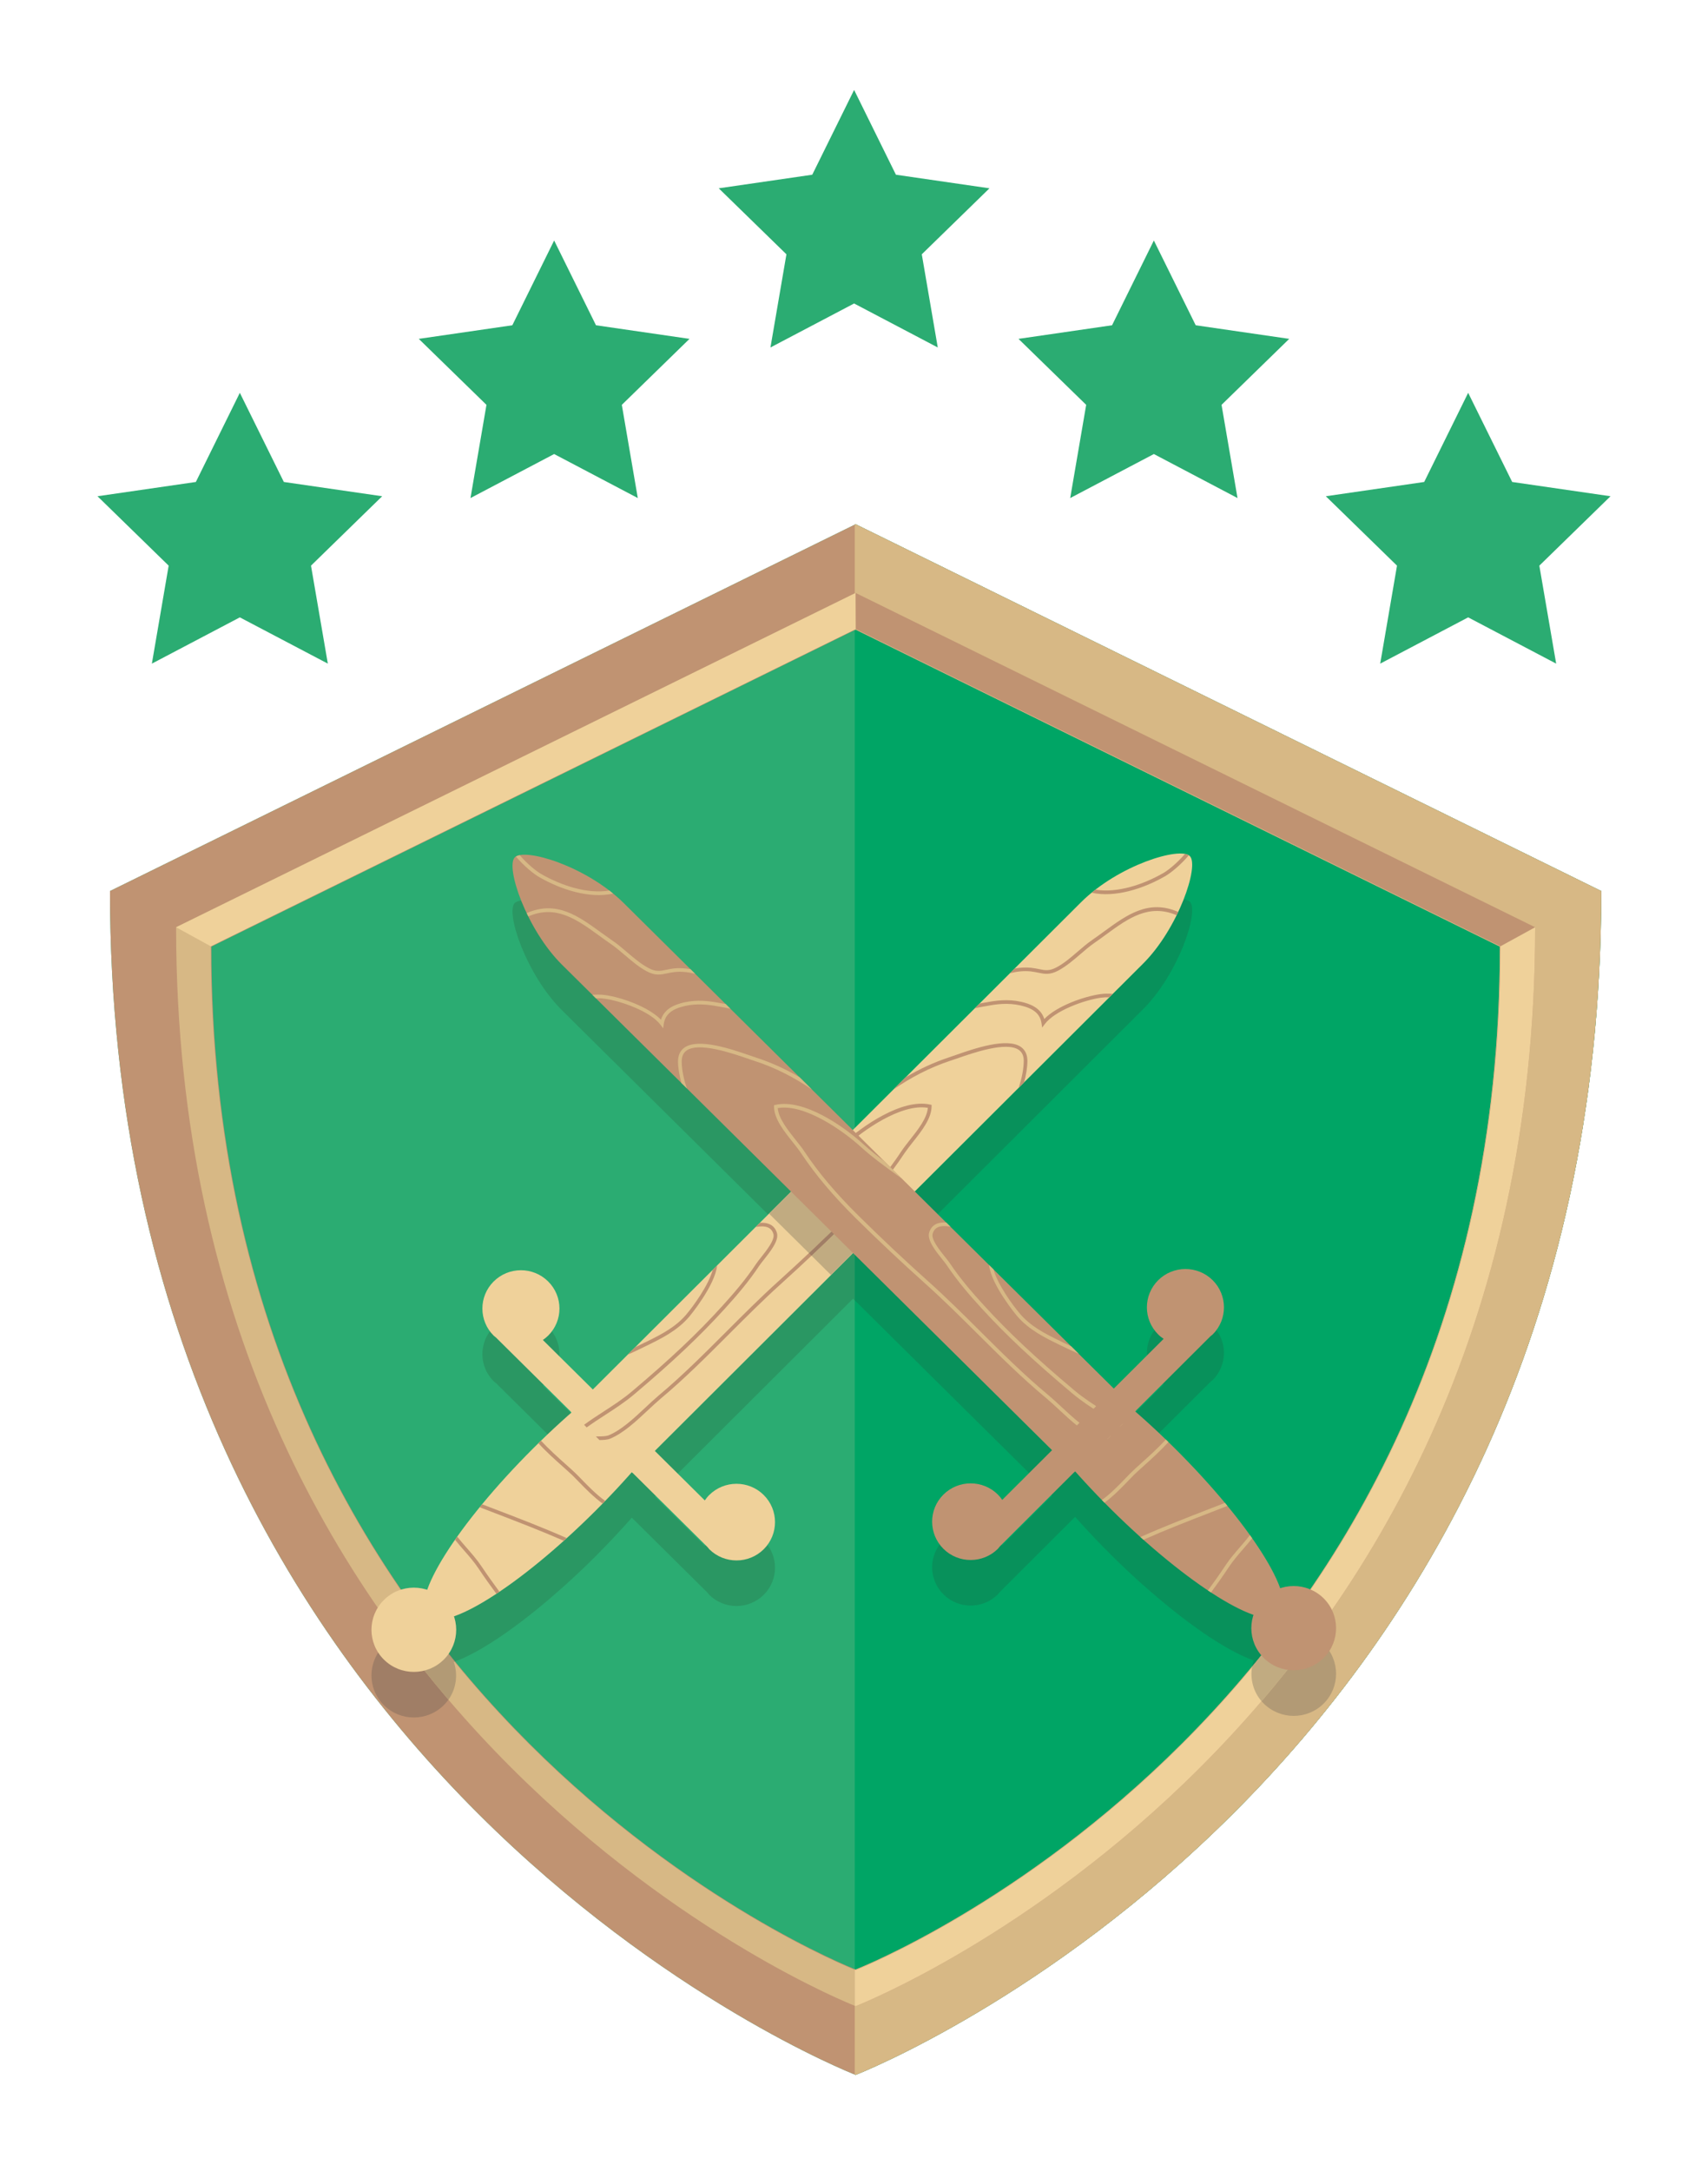<?xml version="1.0" encoding="UTF-8" standalone="no"?>
<svg width="48px" height="61px" viewBox="0 0 48 61" version="1.1" xmlns="http://www.w3.org/2000/svg" xmlns:xlink="http://www.w3.org/1999/xlink" xmlns:sketch="http://www.bohemiancoding.com/sketch/ns">
    <!-- Generator: Sketch 3.3.3 (12072) - http://www.bohemiancoding.com/sketch -->
    <title>Trainee_5_star</title>
    <desc>Created with Sketch.</desc>
    <defs></defs>
    <g id="Levels-and-languages" stroke="none" stroke-width="1" fill="none" fill-rule="evenodd" sketch:type="MSPage">
        <g id="Trainee_5_star" sketch:type="MSArtboardGroup" transform="translate(0, 0.5)">
            <g id="Imported-Layers" sketch:type="MSLayerGroup" transform="translate(3, 14)">
                <path d="M21.048,0.231 L21.048,0.228 L21.043,0.228 L21.043,0.231 L0.091,10.536 C0.091,35.446 20.696,43.66 21.043,43.797 L21.043,43.8 L21.046,43.799 L21.048,43.8 L21.048,43.797 C21.396,43.66 42,35.446 42,10.536 L21.048,0.231" id="Fill-1" fill="#2BAC72" sketch:type="MSShapeGroup"></path>
                <path d="M21.048,0.228 L21.043,0.228 L21.043,0.231 L21.022,0.241 L21.022,43.789 L21.043,43.797 L21.043,43.8 L21.046,43.799 L21.048,43.8 L21.048,43.797 C21.396,43.66 42,35.446 42,10.536 L21.048,0.231 L21.048,0.228" id="Fill-2" fill="#00A565" sketch:type="MSShapeGroup"></path>
                <path d="M21.048,0.231 L21.048,0.228 L21.043,0.228 L21.043,0.231 L0.091,10.536 C0.091,35.446 20.696,43.66 21.043,43.797 L21.043,43.8 L21.046,43.799 L21.048,43.8 L21.048,43.797 C21.396,43.66 42,35.446 42,10.536 L21.048,0.231 M21.048,40.836 L21.048,40.837 L21.043,40.837 L21.043,40.836 C20.743,40.717 2.941,33.618 2.941,12.097 L21.043,3.192 L21.043,3.19 L21.046,3.192 L21.048,3.19 L21.048,3.192 L39.15,12.097 C39.15,33.618 21.348,40.717 21.048,40.836" id="Fill-3" fill="#C09372" sketch:type="MSShapeGroup"></path>
                <path d="M21.048,2.161 L21.048,2.16 L21.044,2.16 L21.044,2.161 L1.949,11.553 C1.949,34.255 20.727,41.741 21.044,41.866 L21.044,41.868 L21.046,41.867 L21.048,41.868 L21.048,41.866 C21.365,41.741 40.142,34.255 40.142,11.553 L21.048,2.161 M21.048,40.854 L21.048,40.855 L21.043,40.855 L21.043,40.854 C20.743,40.734 2.924,33.629 2.924,12.088 L21.043,3.175 L21.043,3.173 L21.046,3.174 L21.048,3.173 L21.048,3.175 L39.167,12.088 C39.167,33.629 21.348,40.734 21.048,40.854" id="Fill-4" fill="#D7B885" sketch:type="MSShapeGroup"></path>
                <path d="M21.048,0.228 L21.043,0.228 L21.043,0.231 L21.022,0.241 L21.022,3.202 L21.043,3.192 L21.043,3.19 L21.046,3.192 L21.048,3.19 L21.048,3.192 L39.15,12.097 C39.15,33.618 21.348,40.717 21.048,40.836 L21.048,40.837 L21.043,40.837 L21.043,40.836 L21.022,40.827 L21.022,43.789 L21.043,43.797 L21.043,43.8 L21.046,43.799 L21.048,43.8 L21.048,43.797 C21.396,43.66 42,35.446 42,10.536 L21.048,0.231 L21.048,0.228" id="Fill-5" fill="#D7B885" sketch:type="MSShapeGroup"></path>
                <path d="M40.142,11.553 L21.048,2.161 L21.048,2.16 L21.044,2.16 L21.044,2.161 L21.022,2.172 L21.022,3.185 L21.043,3.175 L21.043,3.173 L21.046,3.174 L21.048,3.173 L21.048,3.175 L39.167,12.088 C39.167,33.629 21.348,40.734 21.048,40.854 L21.048,40.855 L21.043,40.855 L21.043,40.854 L21.022,40.845 L21.022,41.858 L21.044,41.866 L21.044,41.868 L21.046,41.867 L21.048,41.868 L21.048,41.866 C21.365,41.741 40.142,34.255 40.142,11.553" id="Fill-6" fill="#C09372" sketch:type="MSShapeGroup"></path>
                <path d="M2.924,12.088 L1.949,11.553 L21.044,2.161 L21.048,3.175 L2.924,12.088" id="Fill-7" fill="#EFD19A" sketch:type="MSShapeGroup"></path>
                <path d="M40.142,11.553 L39.167,12.088 C39.167,33.629 21.348,40.734 21.048,40.854 L21.048,40.855 L21.043,40.855 L21.043,40.854 L21.022,40.845 L21.022,41.858 L21.044,41.866 L21.044,41.868 L21.046,41.867 L21.048,41.868 L21.048,41.866 C21.365,41.741 40.142,34.255 40.142,11.553" id="Fill-8" fill="#EFD19A" sketch:type="MSShapeGroup"></path>
                <path d="M21.022,20.659 C17.763,23.91 14.781,26.886 14.781,26.886 L13.849,25.962 L13.848,25.962 L13.746,25.861 L13.684,25.798 C13.676,25.806 13.668,25.814 13.661,25.821 L12.256,24.43 C12.308,24.394 12.359,24.354 12.406,24.308 C12.829,23.886 12.828,23.204 12.404,22.785 C12.192,22.576 11.916,22.471 11.639,22.471 C11.362,22.471 11.084,22.577 10.872,22.788 C10.45,23.209 10.452,23.891 10.875,24.31 L10.941,24.363 L13.064,26.466 C12.782,26.713 12.494,26.979 12.205,27.26 L12.204,27.259 L12.131,27.331 L12.132,27.331 C12.081,27.381 12.03,27.429 11.979,27.48 C11.431,28.027 10.938,28.572 10.513,29.09 L10.481,29.13 L10.481,29.13 C10.247,29.417 10.037,29.693 9.851,29.956 L9.849,29.956 C9.828,29.985 9.808,30.014 9.788,30.043 L9.789,30.043 C9.464,30.51 9.221,30.93 9.075,31.277 C9.31,31.588 9.547,31.889 9.787,32.182 C10.109,32.066 10.505,31.853 10.95,31.56 L10.95,31.561 L11.036,31.504 L11.036,31.503 C11.585,31.134 12.203,30.647 12.843,30.072 L12.844,30.073 L12.928,29.996 L12.928,29.996 C13.196,29.754 13.468,29.496 13.74,29.224 C13.806,29.159 13.869,29.092 13.934,29.026 L13.935,29.027 L14.007,28.952 L14.007,28.952 C14.271,28.679 14.522,28.408 14.756,28.142 L14.781,28.167 L16.879,30.245 L16.933,30.31 C17.144,30.52 17.421,30.624 17.697,30.624 C17.975,30.624 18.253,30.518 18.465,30.307 C18.887,29.887 18.885,29.204 18.462,28.785 C18.251,28.576 17.974,28.471 17.698,28.471 C17.42,28.471 17.142,28.577 16.93,28.788 C16.883,28.834 16.844,28.886 16.807,28.939 L15.402,27.547 C16.436,26.516 18.63,24.327 20.974,21.988 C20.99,22.004 21.006,22.02 21.022,22.036 L21.022,20.659 M11.744,10.797 C11.692,10.797 11.646,10.801 11.606,10.809 L11.605,10.809 C11.563,10.818 11.528,10.83 11.501,10.847 L11.499,10.848 L11.499,10.848 L11.469,10.867 C11.195,11.14 11.803,12.905 12.793,13.885 C13.4,14.487 15.864,16.928 18.587,19.624 C18.596,19.616 18.605,19.607 18.613,19.599 C18.612,19.598 18.612,19.597 18.611,19.597 C19.181,19.028 19.756,18.455 20.321,17.891 C20.151,17.723 19.982,17.555 19.815,17.39 L19.815,17.39 C19.701,17.276 19.586,17.163 19.473,17.051 C18.786,16.371 18.128,15.718 17.525,15.122 L17.526,15.122 C17.481,15.077 17.437,15.034 17.393,14.991 C17.091,14.692 16.804,14.407 16.535,14.141 L16.536,14.141 C16.491,14.098 16.448,14.055 16.405,14.012 C15.501,13.117 14.826,12.448 14.528,12.154 C14.434,12.06 14.333,11.972 14.229,11.888 C14.195,11.86 14.16,11.83 14.124,11.802 L14.124,11.802 C13.294,11.165 12.253,10.797 11.744,10.797" id="Fill-9" fill="#2A9763" sketch:type="MSShapeGroup"></path>
                <path d="M30.265,10.769 C30.027,11.374 29.626,12.075 29.125,12.574 C28.348,13.349 24.526,17.163 21.022,20.659 L21.022,22.036 C23.358,24.349 25.536,26.507 26.566,27.527 L25.166,28.923 C25.13,28.871 25.09,28.819 25.043,28.773 C24.831,28.563 24.555,28.459 24.278,28.459 C24.001,28.459 23.723,28.564 23.511,28.775 C23.089,29.197 23.091,29.878 23.514,30.298 C23.725,30.507 24.002,30.612 24.278,30.612 C24.556,30.612 24.834,30.506 25.045,30.295 L25.099,30.23 L27.214,28.119 C27.45,28.385 27.701,28.655 27.967,28.926 L27.966,28.927 L28.039,29.001 L28.04,29 C28.105,29.066 28.168,29.132 28.235,29.198 C28.507,29.467 28.78,29.725 29.049,29.967 L29.134,30.043 L29.135,30.042 C29.778,30.614 30.397,31.099 30.947,31.466 L30.947,31.467 C30.976,31.486 31.005,31.506 31.033,31.524 L31.034,31.523 C31.495,31.824 31.904,32.04 32.232,32.152 C32.214,32.208 32.199,32.265 32.189,32.323 C32.448,32.01 32.703,31.689 32.956,31.356 C32.818,30.987 32.555,30.524 32.189,30.003 L32.19,30.002 C32.169,29.973 32.149,29.944 32.127,29.914 L32.126,29.916 C31.939,29.652 31.727,29.378 31.493,29.092 L31.493,29.092 L31.435,29.019 C31.014,28.513 30.527,27.981 29.989,27.448 C29.938,27.397 29.887,27.349 29.835,27.299 L29.836,27.298 L29.762,27.227 L29.762,27.228 C29.472,26.948 29.184,26.683 28.901,26.437 L28.924,26.413 L28.924,26.412 L31.016,24.327 L31.082,24.273 C31.503,23.852 31.502,23.17 31.079,22.751 C30.867,22.541 30.591,22.436 30.314,22.436 C30.036,22.436 29.759,22.542 29.547,22.753 C29.125,23.175 29.126,23.856 29.55,24.275 C29.596,24.322 29.648,24.362 29.702,24.398 L28.301,25.795 C28.041,25.537 27.708,25.207 27.316,24.819 L27.316,24.819 C27.248,24.751 27.178,24.682 27.106,24.61 L27.105,24.61 C26.483,23.994 25.736,23.254 24.921,22.446 L24.92,22.445 C24.879,22.404 24.838,22.364 24.796,22.323 C24.445,21.976 24.081,21.615 23.71,21.247 L23.71,21.247 C23.671,21.208 23.631,21.169 23.591,21.13 C23.301,20.843 23.007,20.55 22.709,20.256 C23.729,19.239 24.73,18.241 25.63,17.342 L25.63,17.342 C25.68,17.292 25.73,17.242 25.781,17.193 L25.781,17.192 C26.733,16.242 27.564,15.412 28.176,14.801 L28.176,14.801 C28.209,14.769 28.241,14.737 28.273,14.706 L28.272,14.706 C28.668,14.311 28.963,14.016 29.125,13.855 C30.111,12.87 30.712,11.105 30.437,10.833 L30.407,10.814 L30.405,10.813 C30.378,10.796 30.343,10.783 30.302,10.775 L30.3,10.774 L30.299,10.775 C30.288,10.773 30.277,10.771 30.265,10.769" id="Fill-10" fill="#08915B" sketch:type="MSShapeGroup"></path>
                <path d="M8.187,31.475 C8.041,31.532 7.905,31.619 7.787,31.737 C7.322,32.2 7.324,32.95 7.789,33.411 C8.022,33.641 8.326,33.756 8.63,33.756 C8.936,33.756 9.241,33.64 9.474,33.408 C9.521,33.36 9.564,33.31 9.602,33.257 C9.122,32.695 8.649,32.101 8.187,31.475 M9.075,31.277 C9.073,31.282 9.071,31.287 9.069,31.292 C9.301,31.599 9.536,31.897 9.773,32.187 C9.777,32.186 9.782,32.184 9.787,32.182 C9.547,31.889 9.31,31.588 9.075,31.277" id="Fill-11" fill="#A07E66" sketch:type="MSShapeGroup"></path>
                <path d="M9.069,31.292 C9.046,31.348 9.025,31.402 9.007,31.454 C8.883,31.413 8.753,31.392 8.624,31.392 C8.476,31.392 8.327,31.42 8.187,31.475 C8.649,32.101 9.122,32.695 9.602,33.257 C9.825,32.943 9.873,32.547 9.753,32.194 C9.76,32.192 9.766,32.189 9.773,32.187 C9.536,31.897 9.301,31.599 9.069,31.292" id="Fill-12" fill="#B29A75" sketch:type="MSShapeGroup"></path>
                <path d="M32.956,31.356 C32.703,31.689 32.448,32.01 32.189,32.323 C32.187,32.332 32.186,32.342 32.184,32.351 C32.446,32.035 32.706,31.708 32.962,31.372 C32.96,31.367 32.958,31.361 32.956,31.356" id="Fill-13" fill="#B29A75" sketch:type="MSShapeGroup"></path>
                <path d="M33.903,31.476 C33.431,32.116 32.945,32.725 32.454,33.299 C32.474,33.321 32.494,33.344 32.516,33.366 C32.749,33.596 33.053,33.711 33.357,33.711 C33.663,33.711 33.968,33.595 34.201,33.363 C34.665,32.899 34.663,32.15 34.198,31.689 C34.109,31.601 34.009,31.53 33.903,31.476" id="Fill-14" fill="#B29A75" sketch:type="MSShapeGroup"></path>
                <path d="M33.363,31.347 C33.232,31.347 33.101,31.368 32.976,31.411 C32.972,31.398 32.967,31.385 32.962,31.372 C32.706,31.708 32.446,32.035 32.184,32.351 C32.133,32.682 32.221,33.03 32.454,33.299 C32.945,32.725 33.431,32.116 33.903,31.476 C33.734,31.39 33.549,31.347 33.363,31.347" id="Fill-15" fill="#C1AB81" sketch:type="MSShapeGroup"></path>
                <path d="M13.74,27.944 C11.616,30.063 9.5,31.391 9.014,30.909 C8.528,30.427 9.855,28.319 11.979,26.2 C14.104,24.081 16.219,22.752 16.706,23.234 C17.192,23.716 15.864,25.824 13.74,27.944" id="Fill-16" fill="#EFD19A" sketch:type="MSShapeGroup"></path>
                <path d="M14.781,26.886 L13.039,25.16 C13.039,25.16 25.774,12.453 27.382,10.849 C28.424,9.81 30.162,9.279 30.437,9.552 C30.712,9.824 30.111,11.59 29.125,12.574 C27.626,14.069 14.781,26.886 14.781,26.886" id="Fill-17" fill="#EFD19A" sketch:type="MSShapeGroup"></path>
                <path d="M18.462,27.504 C18.038,27.084 17.352,27.086 16.93,27.507 C16.883,27.553 16.844,27.605 16.807,27.657 L12.256,23.149 C12.308,23.113 12.359,23.073 12.406,23.026 C12.829,22.605 12.828,21.924 12.404,21.504 C11.98,21.084 11.294,21.085 10.872,21.507 C10.45,21.928 10.452,22.61 10.875,23.029 L10.941,23.083 L16.879,28.964 L16.933,29.029 C17.357,29.449 18.043,29.448 18.465,29.027 C18.887,28.605 18.885,27.924 18.462,27.504" id="Fill-18" fill="#EFD19A" sketch:type="MSShapeGroup"></path>
                <path d="M9.474,32.127 C9.938,31.664 9.936,30.915 9.47,30.453 C9.005,29.992 8.251,29.993 7.787,30.456 C7.322,30.919 7.324,31.668 7.789,32.13 C8.256,32.591 9.009,32.591 9.474,32.127" id="Fill-19" fill="#EFD19A" sketch:type="MSShapeGroup"></path>
                <path d="M25.383,12.845 C25.582,12.795 25.777,12.773 25.962,12.793 C26.045,12.803 26.117,12.817 26.181,12.83 C26.36,12.867 26.502,12.897 26.743,12.769 C26.964,12.65 27.162,12.48 27.354,12.316 C27.485,12.203 27.62,12.086 27.761,11.989 C27.873,11.913 27.981,11.833 28.088,11.754 C28.704,11.304 29.288,10.881 30.067,11.215 C30.081,11.184 30.096,11.153 30.11,11.122 C29.278,10.76 28.67,11.203 28.027,11.672 C27.92,11.75 27.813,11.828 27.703,11.904 C27.557,12.004 27.42,12.123 27.285,12.238 C27.098,12.399 26.905,12.566 26.693,12.679 C26.486,12.788 26.373,12.765 26.202,12.729 C26.136,12.717 26.062,12.701 25.973,12.691 C25.825,12.676 25.671,12.686 25.513,12.713 C25.471,12.756 25.426,12.801 25.383,12.845" id="Fill-20" fill="#C09372" sketch:type="MSShapeGroup"></path>
                <path d="M13.953,25.167 C13.773,25.284 13.592,25.402 13.414,25.532 L13.488,25.606 C13.656,25.484 13.831,25.37 14.01,25.254 C14.283,25.077 14.566,24.894 14.828,24.672 C15.919,23.751 16.681,23.03 17.377,22.262 C17.684,21.924 18.039,21.516 18.34,21.06 C18.368,21.019 18.413,20.962 18.465,20.896 C18.647,20.667 18.897,20.354 18.834,20.144 C18.798,20.018 18.722,19.932 18.609,19.889 C18.537,19.86 18.449,19.852 18.353,19.858 C18.314,19.898 18.275,19.936 18.235,19.976 C18.369,19.951 18.485,19.951 18.571,19.984 C18.654,20.016 18.708,20.077 18.735,20.172 C18.782,20.332 18.543,20.633 18.385,20.832 C18.331,20.9 18.284,20.958 18.254,21.004 C17.956,21.454 17.604,21.858 17.299,22.194 C16.607,22.958 15.848,23.676 14.761,24.593 C14.504,24.811 14.224,24.992 13.953,25.167" id="Fill-21" fill="#C09372" sketch:type="MSShapeGroup"></path>
                <path d="M15.128,25.057 C14.8,25.363 14.462,25.679 14.105,25.828 C14.037,25.856 13.913,25.858 13.793,25.86 L13.746,25.861 L13.848,25.962 C13.963,25.959 14.07,25.955 14.145,25.923 C14.519,25.767 14.864,25.444 15.198,25.132 C15.329,25.01 15.451,24.895 15.571,24.794 C16.243,24.232 16.873,23.6 17.483,22.989 C17.952,22.521 18.436,22.035 18.936,21.584 C19.613,20.973 20.271,20.349 20.893,19.73 C21.537,19.087 22.023,18.504 22.421,17.898 C22.483,17.807 22.565,17.702 22.651,17.593 C22.899,17.28 23.179,16.926 23.18,16.586 L23.181,16.544 L23.14,16.535 C22.345,16.359 21.226,17.145 20.69,17.635 C20.495,17.815 20.286,17.981 20.075,18.14 C19.911,18.305 19.747,18.468 19.583,18.631 L19.703,18.544 C20.059,18.285 20.428,18.017 20.761,17.712 C21.236,17.274 22.321,16.498 23.075,16.627 C23.051,16.921 22.797,17.243 22.57,17.528 C22.482,17.64 22.398,17.746 22.335,17.842 C21.94,18.442 21.458,19.019 20.819,19.657 C20.199,20.275 19.542,20.898 18.866,21.508 C18.364,21.961 17.88,22.447 17.41,22.917 C16.801,23.526 16.172,24.157 15.504,24.715 C15.382,24.818 15.259,24.934 15.128,25.057" id="Fill-22" fill="#C09372" sketch:type="MSShapeGroup"></path>
                <path d="M25.694,14.918 C25.303,14.639 24.363,14.967 23.859,15.143 C23.791,15.168 23.731,15.188 23.683,15.204 C23.238,15.35 22.834,15.541 22.456,15.765 C22.344,15.877 22.229,15.99 22.115,16.105 C22.601,15.774 23.121,15.497 23.714,15.301 C23.764,15.286 23.824,15.264 23.893,15.241 C24.345,15.083 25.286,14.754 25.634,15.001 C25.728,15.069 25.772,15.171 25.77,15.318 C25.767,15.549 25.713,15.803 25.63,16.061 C25.68,16.012 25.73,15.961 25.781,15.911 C25.835,15.707 25.871,15.506 25.873,15.32 C25.876,15.14 25.814,15.005 25.694,14.918" id="Fill-23" fill="#C09372" sketch:type="MSShapeGroup"></path>
                <path d="M10.549,27.766 L10.481,27.849 C10.619,27.903 10.759,27.957 10.897,28.009 C11.542,28.256 12.201,28.51 12.844,28.791 L12.928,28.716 C12.271,28.426 11.595,28.166 10.933,27.913 C10.806,27.865 10.677,27.815 10.549,27.766" id="Fill-24" fill="#C09372" sketch:type="MSShapeGroup"></path>
                <path d="M10.95,30.28 L11.036,30.223 C10.867,29.994 10.697,29.757 10.527,29.503 C10.407,29.324 10.259,29.154 10.117,28.992 C10.024,28.886 9.932,28.78 9.849,28.675 L9.788,28.762 C9.868,28.863 9.954,28.962 10.039,29.059 C10.179,29.22 10.325,29.386 10.441,29.56 C10.611,29.814 10.78,30.051 10.95,30.28" id="Fill-25" fill="#C09372" sketch:type="MSShapeGroup"></path>
                <path d="M12.826,26.715 C12.931,26.809 13.025,26.893 13.097,26.962 C13.145,27.009 13.2,27.066 13.262,27.13 C13.45,27.324 13.686,27.565 13.935,27.746 L14.007,27.671 C13.757,27.491 13.515,27.243 13.337,27.058 C13.274,26.994 13.218,26.935 13.169,26.889 C13.096,26.818 13.002,26.734 12.895,26.639 C12.685,26.451 12.425,26.219 12.204,25.978 L12.131,26.05 C12.354,26.295 12.615,26.527 12.826,26.715" id="Fill-26" fill="#C09372" sketch:type="MSShapeGroup"></path>
                <path d="M29.699,10.026 C29.141,10.349 28.406,10.599 27.786,10.496 C27.75,10.525 27.716,10.554 27.681,10.583 C28.346,10.729 29.15,10.463 29.751,10.114 C29.912,10.02 30.18,9.802 30.407,9.533 C30.38,9.515 30.343,9.501 30.3,9.494 C30.093,9.734 29.855,9.935 29.699,10.026" id="Fill-27" fill="#C09372" sketch:type="MSShapeGroup"></path>
                <path d="M28.176,13.521 C28.209,13.488 28.241,13.456 28.273,13.425 C28.157,13.416 28.042,13.415 27.924,13.432 C27.462,13.496 26.695,13.768 26.348,14.131 C26.247,13.809 25.934,13.701 25.698,13.648 C25.329,13.565 24.991,13.61 24.71,13.665 C24.683,13.67 24.652,13.675 24.616,13.68 C24.589,13.686 24.559,13.691 24.529,13.697 C24.485,13.741 24.441,13.784 24.397,13.829 C24.483,13.809 24.567,13.794 24.635,13.782 C24.67,13.776 24.702,13.771 24.73,13.766 C25.001,13.712 25.326,13.67 25.676,13.749 C26.047,13.832 26.23,13.987 26.27,14.251 L26.288,14.373 L26.362,14.273 C26.644,13.898 27.472,13.597 27.938,13.533 C28.019,13.522 28.098,13.519 28.176,13.521" id="Fill-28" fill="#C09372" sketch:type="MSShapeGroup"></path>
                <path d="M15.074,23.244 C15.001,23.28 14.927,23.316 14.852,23.352 C14.78,23.423 14.71,23.493 14.642,23.561 C14.806,23.489 14.967,23.412 15.12,23.336 L15.188,23.303 C15.566,23.118 16.038,22.889 16.371,22.493 C16.38,22.482 17.095,21.625 17.153,21.056 C17.111,21.097 17.07,21.138 17.029,21.179 C16.915,21.608 16.488,22.194 16.292,22.427 C15.996,22.778 15.613,22.982 15.143,23.211 L15.074,23.244" id="Fill-29" fill="#C09372" sketch:type="MSShapeGroup"></path>
                <path id="Fill-30" fill="#2A9763" sketch:type="MSShapeGroup" d="M20.346,17.865 C20.338,17.874 20.33,17.882 20.321,17.891 C20.322,17.891 20.322,17.892 20.323,17.893 C20.332,17.884 20.34,17.876 20.348,17.867 C20.348,17.867 20.347,17.866 20.346,17.865"></path>
                <path d="M20.321,17.891 C19.756,18.455 19.181,19.028 18.611,19.597 C18.612,19.597 18.612,19.598 18.613,19.599 C18.933,19.28 19.257,18.956 19.583,18.631 L19.583,18.631 C19.584,18.63 19.585,18.629 19.586,18.628 C19.831,18.384 20.077,18.138 20.323,17.893 C20.322,17.892 20.322,17.891 20.321,17.891" id="Fill-31" fill="#2A865B" sketch:type="MSShapeGroup"></path>
                <path d="M21.539,19.046 C21.342,19.268 21.128,19.495 20.893,19.73 C20.542,20.08 20.178,20.431 19.807,20.781 C19.99,20.963 20.172,21.143 20.353,21.323 C20.932,20.745 21.515,20.163 22.088,19.59 C21.906,19.41 21.723,19.228 21.539,19.046 M20.456,17.974 C20.21,18.175 19.954,18.361 19.703,18.544 L19.583,18.631 C19.257,18.956 18.933,19.28 18.613,19.599 C18.988,19.969 19.362,20.341 19.734,20.709 C20.105,20.359 20.469,20.007 20.819,19.657 C21.055,19.422 21.269,19.195 21.465,18.973 C21.131,18.642 20.793,18.308 20.456,17.974 M20.348,17.867 C20.34,17.876 20.332,17.884 20.323,17.893 C20.077,18.138 19.831,18.384 19.586,18.628 C19.749,18.467 19.912,18.304 20.075,18.14 C20.178,18.062 20.281,17.983 20.382,17.901 C20.371,17.889 20.36,17.878 20.348,17.867" id="Fill-32" fill="#C1AB81" sketch:type="MSShapeGroup"></path>
                <path d="M21.465,18.973 C21.269,19.195 21.055,19.422 20.819,19.657 C20.469,20.007 20.105,20.359 19.734,20.709 C19.758,20.733 19.782,20.757 19.807,20.781 C20.178,20.431 20.542,20.08 20.893,19.73 C21.128,19.495 21.342,19.268 21.539,19.046 C21.514,19.021 21.489,18.997 21.465,18.973 M20.382,17.901 C20.281,17.983 20.178,18.062 20.075,18.14 C19.912,18.304 19.749,18.467 19.586,18.628 C19.585,18.629 19.584,18.63 19.583,18.631 L19.583,18.631 L19.703,18.544 C19.954,18.361 20.21,18.175 20.456,17.974 C20.431,17.949 20.407,17.925 20.382,17.901" id="Fill-33" fill="#A07E66" sketch:type="MSShapeGroup"></path>
                <path d="M28.235,27.917 C30.366,30.028 32.487,31.348 32.972,30.865 C33.457,30.382 32.121,28.278 29.989,26.167 C27.857,24.055 25.736,22.735 25.251,23.219 C24.768,23.702 26.103,25.805 28.235,27.917" id="Fill-34" fill="#C09372" sketch:type="MSShapeGroup"></path>
                <path d="M27.189,26.863 L28.924,25.132 C28.924,25.132 16.143,12.47 14.528,10.873 C13.483,9.837 11.744,9.313 11.469,9.587 C11.195,9.86 11.803,11.624 12.793,12.605 C14.297,14.094 27.189,26.863 27.189,26.863" id="Fill-35" fill="#C09372" sketch:type="MSShapeGroup"></path>
                <path d="M16.536,12.86 C16.336,12.812 16.142,12.791 15.956,12.812 C15.873,12.821 15.802,12.836 15.738,12.85 C15.559,12.887 15.417,12.918 15.176,12.791 C14.954,12.672 14.756,12.503 14.564,12.339 C14.431,12.227 14.295,12.11 14.154,12.014 C14.043,11.938 13.934,11.859 13.826,11.78 C13.209,11.333 12.624,10.912 11.847,11.248 C11.831,11.217 11.817,11.187 11.802,11.155 C12.634,10.791 13.244,11.231 13.887,11.698 C13.994,11.775 14.102,11.853 14.212,11.929 C14.358,12.028 14.497,12.146 14.631,12.262 C14.819,12.421 15.013,12.587 15.225,12.699 C15.432,12.808 15.545,12.785 15.717,12.749 C15.782,12.735 15.856,12.72 15.944,12.709 C16.093,12.693 16.248,12.704 16.405,12.731 C16.448,12.773 16.491,12.817 16.536,12.86" id="Fill-36" fill="#D7B885" sketch:type="MSShapeGroup"></path>
                <path d="M28.011,25.142 C28.192,25.258 28.374,25.376 28.551,25.505 L28.478,25.578 C28.31,25.457 28.135,25.344 27.955,25.228 C27.681,25.053 27.397,24.871 27.134,24.649 C26.041,23.732 25.276,23.015 24.577,22.25 C24.268,21.912 23.912,21.505 23.609,21.051 C23.581,21.009 23.536,20.952 23.483,20.886 C23.3,20.658 23.05,20.346 23.111,20.135 C23.147,20.01 23.223,19.924 23.336,19.879 C23.408,19.852 23.496,19.843 23.591,19.848 C23.631,19.889 23.671,19.927 23.71,19.966 C23.577,19.942 23.461,19.942 23.374,19.975 C23.292,20.007 23.237,20.069 23.211,20.164 C23.163,20.324 23.405,20.624 23.564,20.823 C23.618,20.89 23.665,20.948 23.695,20.994 C23.995,21.443 24.347,21.845 24.654,22.18 C25.349,22.942 26.111,23.656 27.2,24.571 C27.46,24.788 27.74,24.968 28.011,25.142" id="Fill-37" fill="#D7B885" sketch:type="MSShapeGroup"></path>
                <path d="M26.836,25.035 C27.165,25.34 27.504,25.655 27.862,25.803 C27.93,25.831 28.054,25.832 28.175,25.833 L28.221,25.834 L28.119,25.936 C28.004,25.934 27.897,25.929 27.822,25.898 C27.446,25.744 27.101,25.421 26.766,25.111 C26.635,24.989 26.511,24.874 26.392,24.775 C25.718,24.215 25.085,23.586 24.473,22.977 C24.003,22.509 23.517,22.027 23.015,21.577 C22.335,20.968 21.675,20.346 21.052,19.73 C20.405,19.089 19.917,18.509 19.515,17.904 C19.455,17.812 19.372,17.709 19.285,17.599 C19.036,17.287 18.754,16.934 18.752,16.594 L18.752,16.552 L18.793,16.543 C19.588,16.364 20.709,17.146 21.247,17.635 C21.442,17.813 21.652,17.978 21.863,18.137 C22.029,18.301 22.193,18.463 22.357,18.626 L22.237,18.539 C21.88,18.281 21.51,18.015 21.177,17.711 C20.698,17.276 19.61,16.503 18.857,16.635 C18.883,16.929 19.139,17.25 19.366,17.535 C19.455,17.646 19.539,17.751 19.602,17.847 C19.999,18.446 20.483,19.021 21.125,19.656 C21.747,20.272 22.406,20.893 23.084,21.5 C23.589,21.952 24.076,22.435 24.546,22.904 C25.157,23.511 25.788,24.139 26.458,24.695 C26.58,24.797 26.705,24.913 26.836,25.035" id="Fill-38" fill="#D7B885" sketch:type="MSShapeGroup"></path>
                <path d="M16.233,14.936 C16.623,14.655 17.563,14.98 18.069,15.154 C18.137,15.177 18.197,15.198 18.245,15.214 C18.69,15.358 19.094,15.547 19.473,15.77 C19.586,15.882 19.701,15.994 19.815,16.109 C19.329,15.781 18.808,15.504 18.214,15.312 C18.164,15.296 18.104,15.275 18.034,15.251 C17.582,15.095 16.639,14.77 16.293,15.018 C16.2,15.086 16.156,15.189 16.158,15.336 C16.161,15.567 16.216,15.821 16.301,16.078 C16.25,16.029 16.2,15.979 16.15,15.929 C16.094,15.725 16.057,15.525 16.054,15.338 C16.052,15.157 16.112,15.022 16.233,14.936" id="Fill-39" fill="#D7B885" sketch:type="MSShapeGroup"></path>
                <path d="M23.511,27.495 C23.934,27.073 24.619,27.073 25.043,27.492 C25.09,27.539 25.13,27.59 25.166,27.642 L29.702,23.117 C29.648,23.081 29.596,23.042 29.55,22.995 C29.126,22.576 29.125,21.894 29.547,21.472 C29.969,21.051 30.655,21.05 31.079,21.469 C31.502,21.889 31.503,22.571 31.082,22.992 L31.016,23.046 L25.099,28.949 L25.045,29.015 C24.624,29.435 23.937,29.437 23.514,29.018 C23.091,28.597 23.089,27.916 23.511,27.495" id="Fill-40" fill="#C09372" sketch:type="MSShapeGroup"></path>
                <path d="M32.516,32.085 C32.051,31.624 32.049,30.874 32.513,30.411 C32.978,29.948 33.731,29.946 34.198,30.408 C34.663,30.869 34.665,31.619 34.201,32.082 C33.737,32.545 32.983,32.547 32.516,32.085" id="Fill-41" fill="#C09372" sketch:type="MSShapeGroup"></path>
                <path d="M31.426,27.727 L31.493,27.811 C31.355,27.864 31.215,27.919 31.079,27.973 C30.434,28.221 29.776,28.478 29.134,28.762 L29.049,28.686 C29.706,28.393 30.381,28.132 31.041,27.876 C31.168,27.828 31.297,27.777 31.426,27.727" id="Fill-42" fill="#D7B885" sketch:type="MSShapeGroup"></path>
                <path d="M31.033,30.244 C31.005,30.225 30.976,30.205 30.947,30.186 C31.116,29.957 31.284,29.72 31.453,29.464 C31.573,29.285 31.72,29.116 31.862,28.952 C31.955,28.845 32.045,28.74 32.127,28.633 C32.149,28.663 32.169,28.692 32.19,28.721 C32.11,28.822 32.025,28.921 31.94,29.019 C31.8,29.18 31.656,29.348 31.54,29.521 C31.371,29.777 31.202,30.014 31.033,30.244" id="Fill-43" fill="#D7B885" sketch:type="MSShapeGroup"></path>
                <path d="M29.144,26.686 C29.039,26.78 28.945,26.864 28.874,26.933 C28.827,26.98 28.771,27.038 28.71,27.102 C28.523,27.297 28.288,27.538 28.039,27.721 L27.966,27.646 C28.217,27.465 28.457,27.215 28.635,27.03 C28.698,26.965 28.754,26.906 28.802,26.86 C28.874,26.789 28.968,26.705 29.074,26.609 C29.285,26.421 29.543,26.188 29.762,25.946 L29.836,26.017 C29.613,26.263 29.355,26.496 29.144,26.686" id="Fill-44" fill="#D7B885" sketch:type="MSShapeGroup"></path>
                <path d="M12.209,10.057 C12.769,10.379 13.505,10.626 14.124,10.521 C14.16,10.55 14.195,10.579 14.23,10.607 C13.564,10.756 12.76,10.493 12.157,10.146 C11.996,10.054 11.728,9.836 11.499,9.568 C11.527,9.549 11.563,9.536 11.606,9.528 C11.814,9.767 12.053,9.967 12.209,10.057" id="Fill-45" fill="#D7B885" sketch:type="MSShapeGroup"></path>
                <path d="M13.745,13.548 C13.712,13.515 13.679,13.482 13.648,13.451 C13.764,13.442 13.879,13.442 13.997,13.457 C14.459,13.519 15.227,13.789 15.575,14.151 C15.674,13.828 15.987,13.72 16.224,13.665 C16.591,13.581 16.93,13.625 17.211,13.678 C17.238,13.683 17.27,13.688 17.305,13.695 C17.332,13.699 17.362,13.704 17.393,13.71 C17.437,13.753 17.481,13.796 17.526,13.841 C17.439,13.822 17.355,13.807 17.288,13.795 C17.252,13.79 17.22,13.784 17.192,13.779 C16.921,13.727 16.596,13.686 16.247,13.765 C15.875,13.85 15.693,14.006 15.654,14.27 L15.637,14.392 L15.562,14.293 C15.279,13.918 14.449,13.621 13.984,13.56 C13.903,13.548 13.823,13.545 13.745,13.548" id="Fill-46" fill="#D7B885" sketch:type="MSShapeGroup"></path>
                <path d="M26.883,23.223 C26.955,23.257 27.031,23.293 27.106,23.33 C27.178,23.401 27.248,23.471 27.316,23.538 C27.152,23.466 26.991,23.389 26.837,23.315 L26.769,23.282 C26.391,23.098 25.919,22.871 25.583,22.476 C25.574,22.466 24.857,21.611 24.796,21.043 C24.838,21.083 24.879,21.124 24.92,21.164 C25.036,21.594 25.465,22.179 25.662,22.41 C25.96,22.76 26.344,22.962 26.814,23.189 L26.883,23.223" id="Fill-47" fill="#D7B885" sketch:type="MSShapeGroup"></path>
            </g>
            <polygon id="Star-40" fill="#2BAC72" sketch:type="MSShapeGroup" points="24.003 8.027 21.652 9.263 22.101 6.645 20.199 4.791 22.827 4.409 24.003 2.027 25.178 4.409 27.807 4.791 25.905 6.645 26.354 9.263 "></polygon>
            <polygon id="Star-36-Copy-3" fill="#2BAC72" sketch:type="MSShapeGroup" points="32.427 12.257 30.076 13.494 30.525 10.875 28.623 9.021 31.252 8.639 32.427 6.257 33.603 8.639 36.231 9.021 34.329 10.875 34.778 13.494 "></polygon>
            <polygon id="Star-36-Copy-4" fill="#2BAC72" sketch:type="MSShapeGroup" points="41.26 16.846 38.788 18.146 39.26 15.393 37.26 13.443 40.024 13.042 41.26 10.537 42.497 13.042 45.26 13.443 43.26 15.393 43.733 18.146 "></polygon>
            <polygon id="Star-36-Copy" fill="#2BAC72" sketch:type="MSShapeGroup" transform="translate(15.573, 10.257) scale(-1, 1) translate(-15.573, -10.257) " points="15.573 12.257 13.222 13.494 13.671 10.875 11.769 9.021 14.397 8.639 15.573 6.257 16.748 8.639 19.377 9.021 17.475 10.875 17.924 13.494 "></polygon>
            <polygon id="Star-36-Copy-2" fill="#2BAC72" sketch:type="MSShapeGroup" transform="translate(6.74, 14.341) scale(-1, 1) translate(-6.74, -14.341) " points="6.74 16.846 4.267 18.146 4.74 15.393 2.74 13.443 5.503 13.042 6.74 10.537 7.976 13.042 10.74 13.443 8.74 15.393 9.212 18.146 "></polygon>
        </g>
    </g>
</svg>